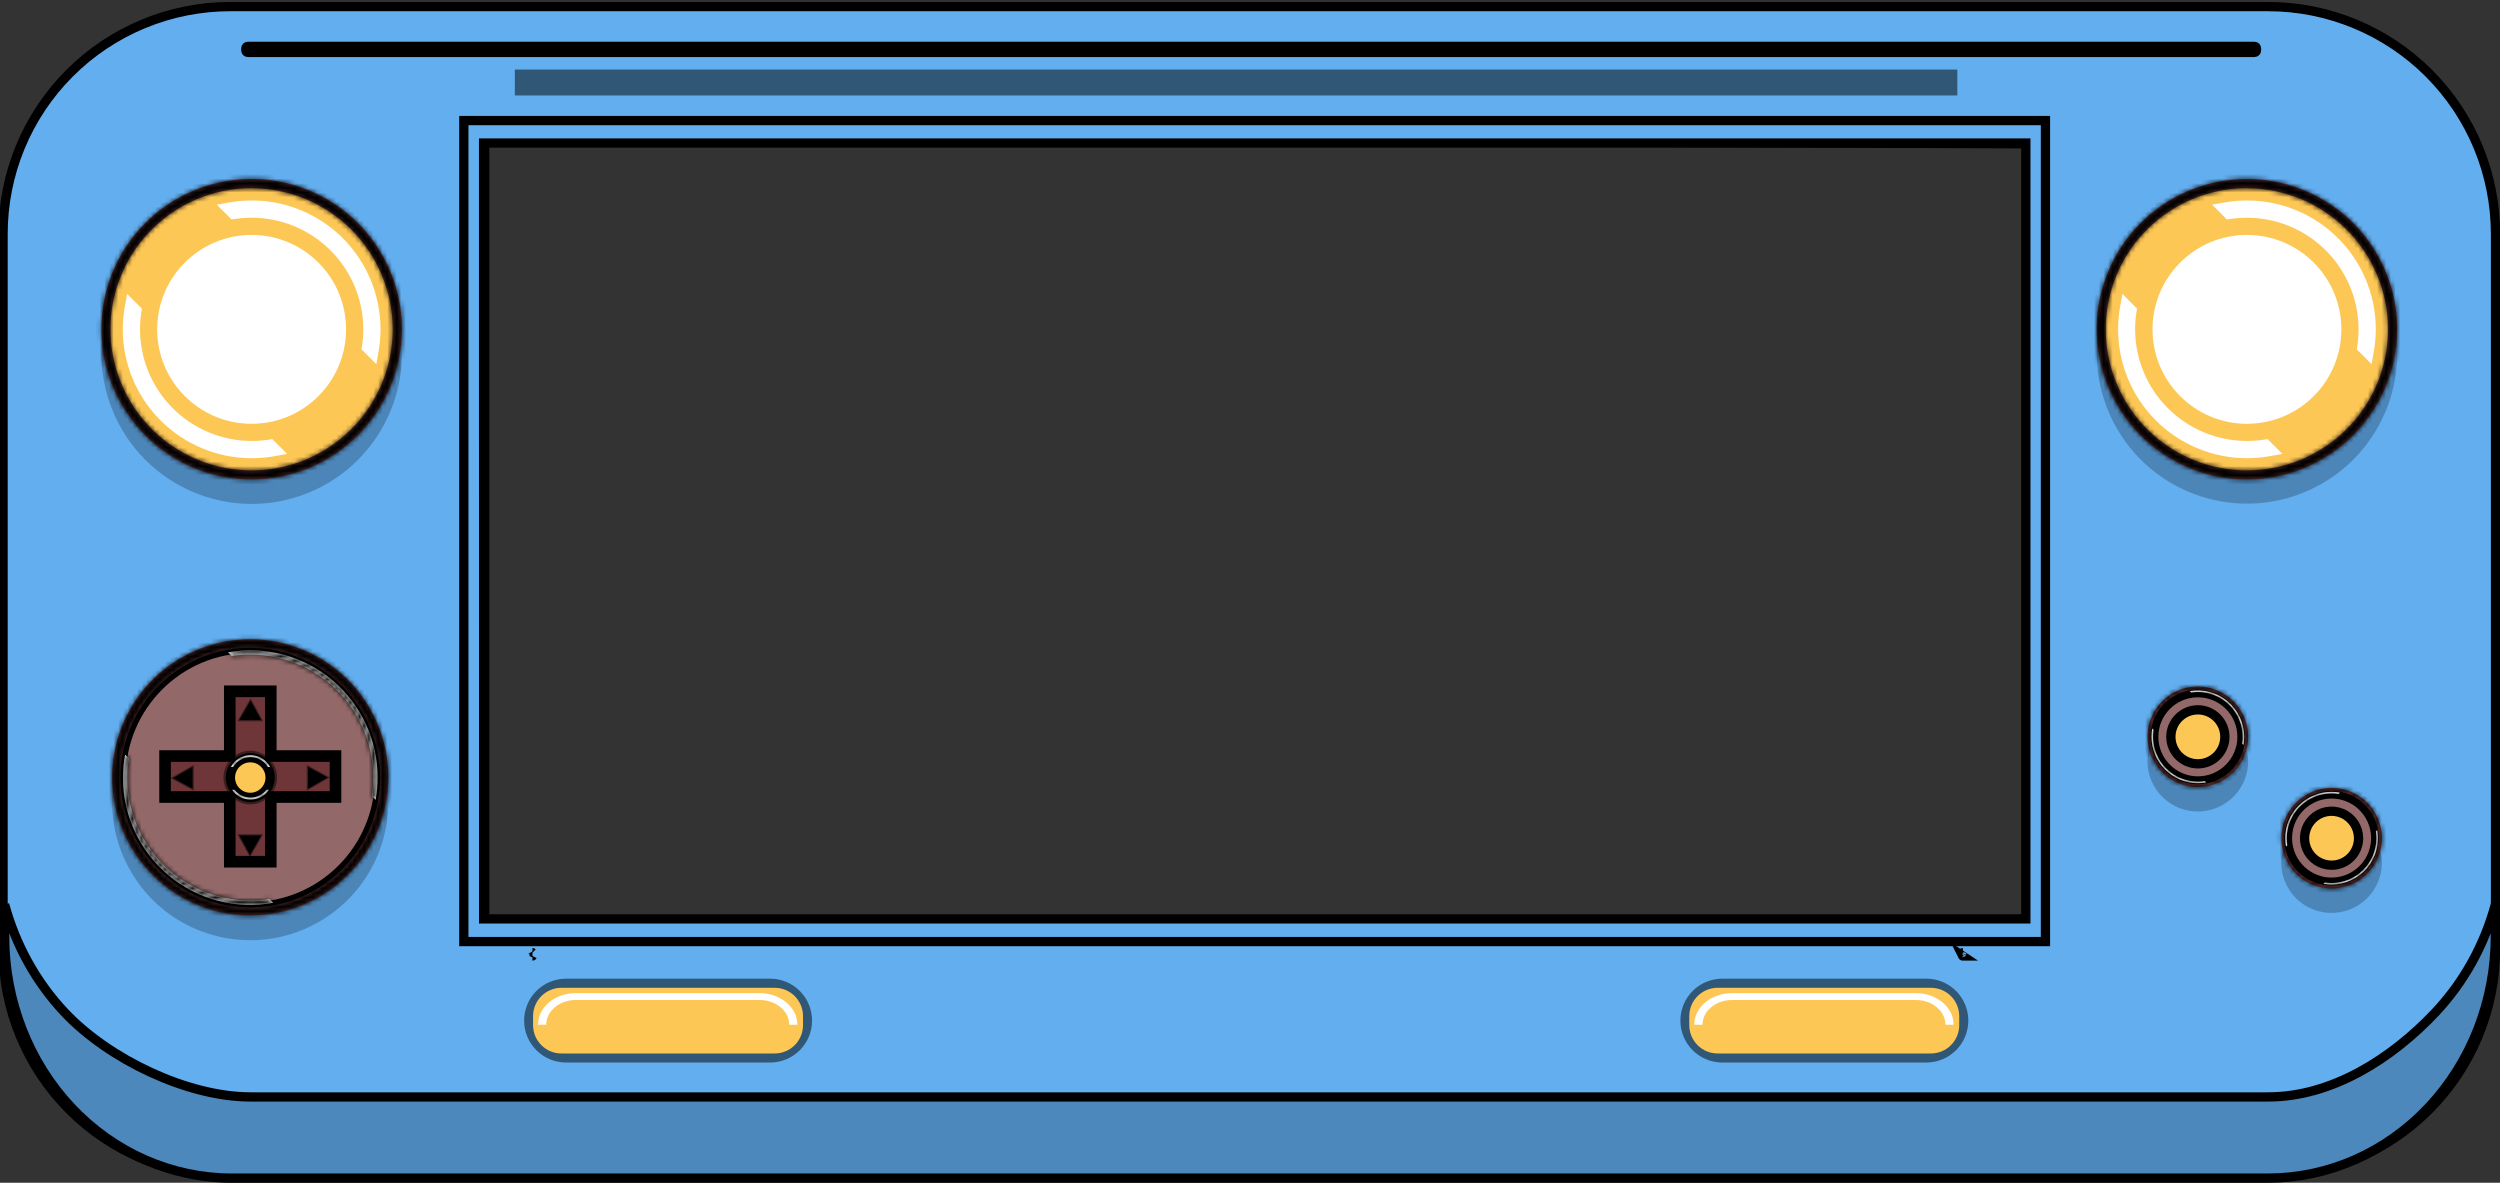 <svg width="539" height="255" viewBox="0 0 539 255" fill="none" xmlns="http://www.w3.org/2000/svg">
<rect x="0" y="0" width="539" height="255" fill="#333333" stroke="none"/>
<g clip-path="url(#clip0_6_78)">
<path d="M0.66 50.471L0.66 50.47C0.654 44.031 1.916 37.654 4.376 31.703C6.835 25.753 10.444 20.345 14.994 15.79C19.545 11.235 24.949 7.621 30.897 5.155C36.845 2.69 43.221 1.421 49.66 1.421H489.03C502.03 1.434 514.493 6.607 523.681 15.805C532.869 25.002 538.03 37.471 538.03 50.471V204.64C538.017 217.632 532.85 230.088 523.664 239.274C514.477 248.461 502.021 253.628 489.029 253.641H49.66C36.664 253.641 24.201 248.478 15.012 239.289C5.823 230.1 0.66 217.636 0.66 204.641L0.66 50.471ZM436 198.301H437V197.301V32V31.004L436.004 31L263.504 30.321H263.5H105.5H104.5V31.321V197.301V198.301H105.5H436Z" fill="#63AEEF" stroke="black" stroke-width="2"/>
<g style="mix-blend-mode:darken">
<path d="M1 195.012C3.365 203.708 7.77 211.72 13.906 218.244C18.695 223.334 25.335 227.889 32.442 231.173C39.547 234.455 47.19 236.5 54 236.5H489.034C502.675 236.5 515.629 228.305 525.094 218.244C531.23 211.72 535.635 203.708 538 195.012V201.883C537.987 215.72 532.81 228.975 523.622 238.742C514.437 248.507 501.996 253.986 489.033 254H49.966C37 254 24.551 248.525 15.363 238.757C6.173 228.988 1 215.725 1 201.884V195.012Z" fill="#4D88BC"/>
<path d="M1 195.012C3.365 203.708 7.77 211.72 13.906 218.244C18.695 223.334 25.335 227.889 32.442 231.173C39.547 234.455 47.19 236.5 54 236.5H489.034C502.675 236.5 515.629 228.305 525.094 218.244C531.23 211.72 535.635 203.708 538 195.012V201.883C537.987 215.72 532.81 228.975 523.622 238.742C514.437 248.507 501.996 253.986 489.033 254H49.966C37 254 24.551 248.525 15.363 238.757C6.173 228.988 1 215.725 1 201.884V195.012Z" stroke="black" stroke-width="2"/>
</g>
<g style="mix-blend-mode:plus-darker">
<path d="M104.274 197.12L104.274 198.12H105.274H435.771H436.771V197.12V31.844V30.844H435.771H105.263H104.262L104.263 31.844L104.274 197.12ZM441 203H100V26H441V203Z" fill="#63AEEF" stroke="black" stroke-width="2"/>
</g>
<path d="M53.42 10H486.08C486.312 10 486.5 10.188 486.5 10.42V10.88C486.5 11.112 486.312 11.3 486.08 11.3H53.42C53.188 11.3 53 11.112 53 10.88V10.42C53 10.188 53.188 10 53.42 10Z" fill="white" stroke="black" stroke-width="2"/>
<path d="M423.156 206.109C423.156 206.109 423.155 206.109 423.154 206.108C423.156 206.109 423.156 206.109 423.156 206.109ZM423.154 205.392C423.155 205.391 423.156 205.391 423.156 205.391C423.156 205.391 423.156 205.391 423.154 205.392ZM114.794 205.391C114.794 205.391 114.795 205.391 114.796 205.392C114.795 205.391 114.794 205.391 114.794 205.391ZM114.796 206.108C114.795 206.109 114.794 206.109 114.794 206.109C114.794 206.109 114.795 206.109 114.796 206.108Z" fill="white" stroke="black" stroke-width="2"/>
<g style="mix-blend-mode:multiply" opacity="0.23">
<path d="M83.895 65.91C89.608 82.278 80.97 100.178 64.602 105.89C48.234 111.603 30.334 102.965 24.622 86.597C18.909 70.23 27.547 52.33 43.915 46.617C60.282 40.904 78.182 49.542 83.895 65.91Z" fill="black" stroke="black" stroke-width="2"/>
<g style="mix-blend-mode:plus-darker">
<path d="M513.109 63.375C520.188 79.201 513.098 97.768 497.273 104.847C481.448 111.926 462.881 104.835 455.802 89.01C448.723 73.185 455.813 54.618 471.638 47.539C487.463 40.46 506.03 47.55 513.109 63.375Z" fill="black"/>
<path d="M513.109 63.375C520.188 79.201 513.098 97.768 497.273 104.847C481.448 111.926 462.881 104.835 455.802 89.01C448.723 73.185 455.813 54.618 471.638 47.539C487.463 40.46 506.03 47.55 513.109 63.375Z" stroke="black" stroke-width="2"/>
</g>
<path d="M78.328 157.669C86.762 171.135 82.683 188.888 69.217 197.323C55.751 205.757 37.998 201.678 29.563 188.212C21.129 174.746 25.208 156.992 38.674 148.558C52.14 140.124 69.894 144.203 78.328 157.669Z" fill="black" stroke="black" stroke-width="2"/>
<path d="M468.384 155.916C470.005 154.835 471.91 154.258 473.858 154.26C476.468 154.267 478.968 155.308 480.812 157.154C482.657 159 483.695 161.501 483.7 164.111C483.7 166.059 483.122 167.964 482.039 169.583C480.957 171.203 479.418 172.466 477.617 173.211C475.817 173.956 473.836 174.151 471.925 173.77C470.014 173.389 468.259 172.45 466.882 171.072C465.505 169.693 464.567 167.937 464.188 166.026C463.809 164.115 464.005 162.134 464.752 160.334C465.499 158.535 466.763 156.997 468.384 155.916Z" fill="black" stroke="black" stroke-width="2"/>
<path d="M497.211 177.787C498.831 176.704 500.735 176.127 502.684 176.127C505.295 176.127 507.799 177.163 509.646 179.008C511.493 180.854 512.532 183.357 512.534 185.967C512.536 187.916 511.96 189.821 510.878 191.442C509.797 193.063 508.259 194.327 506.46 195.074C504.66 195.821 502.679 196.017 500.768 195.638C498.857 195.259 497.101 194.322 495.722 192.945C494.344 191.568 493.405 189.813 493.024 187.902C492.643 185.991 492.838 184.01 493.583 182.209C494.328 180.409 495.591 178.87 497.211 177.787Z" fill="black" stroke="black" stroke-width="2"/>
</g>
<g style="mix-blend-mode:multiply" opacity="0.5">
<path d="M122.04 212H166.04C168.172 212 170.217 212.847 171.725 214.355C173.233 215.863 174.08 217.908 174.08 220.04C174.08 222.172 173.233 224.217 171.725 225.725C170.217 227.233 168.172 228.08 166.04 228.08H122.04C119.908 228.08 117.863 227.233 116.355 225.725C114.847 224.217 114 222.172 114 220.04C114 217.908 114.847 215.863 116.355 214.355C117.863 212.847 119.908 212 122.04 212Z" fill="#6E3638"/>
<path d="M122.04 212H166.04C168.172 212 170.217 212.847 171.725 214.355C173.233 215.863 174.08 217.908 174.08 220.04C174.08 222.172 173.233 224.217 171.725 225.725C170.217 227.233 168.172 228.08 166.04 228.08H122.04C119.908 228.08 117.863 227.233 116.355 225.725C114.847 224.217 114 222.172 114 220.04C114 217.908 114.847 215.863 116.355 214.355C117.863 212.847 119.908 212 122.04 212Z" stroke="black" stroke-width="2"/>
</g>
<path d="M167.02 212.97H121.04C117.666 212.97 114.93 215.706 114.93 219.08V221.02C114.93 224.394 117.666 227.13 121.04 227.13H167.02C170.394 227.13 173.13 224.394 173.13 221.02V219.08C173.13 215.706 170.394 212.97 167.02 212.97Z" fill="#FDC756"/>
<path d="M117.77 220.93C117.77 217.98 120.62 215.6 124.14 215.6H163.78C167.29 215.6 170.15 217.98 170.15 220.93H171.91C171.91 217.17 168.26 214.12 163.78 214.12H124.14C119.66 214.12 116.01 217.12 116.01 220.93H117.77Z" fill="white"/>
<g style="mix-blend-mode:multiply" opacity="0.5">
<path d="M371.33 212H415.33C417.462 212 419.507 212.847 421.015 214.355C422.523 215.863 423.37 217.908 423.37 220.04C423.37 222.172 422.523 224.217 421.015 225.725C419.507 227.233 417.462 228.08 415.33 228.08H371.33C369.198 228.08 367.153 227.233 365.645 225.725C364.137 224.217 363.29 222.172 363.29 220.04C363.29 217.908 364.137 215.863 365.645 214.355C367.153 212.847 369.198 212 371.33 212Z" fill="#6E3638"/>
<path d="M371.33 212H415.33C417.462 212 419.507 212.847 421.015 214.355C422.523 215.863 423.37 217.908 423.37 220.04C423.37 222.172 422.523 224.217 421.015 225.725C419.507 227.233 417.462 228.08 415.33 228.08H371.33C369.198 228.08 367.153 227.233 365.645 225.725C364.137 224.217 363.29 222.172 363.29 220.04C363.29 217.908 364.137 215.863 365.645 214.355C367.153 212.847 369.198 212 371.33 212Z" stroke="black" stroke-width="2"/>
</g>
<path d="M416.3 212.97H370.32C366.946 212.97 364.21 215.706 364.21 219.08V221.02C364.21 224.394 366.946 227.13 370.32 227.13H416.3C419.674 227.13 422.41 224.394 422.41 221.02V219.08C422.41 215.706 419.674 212.97 416.3 212.97Z" fill="#FDC756"/>
<path d="M367.06 220.93C367.06 217.98 369.91 215.6 373.43 215.6H413.06C416.58 215.6 419.43 217.98 419.43 220.93H421.2C421.2 217.17 417.55 214.12 413.06 214.12H373.43C368.94 214.12 365.29 217.12 365.29 220.93H367.06Z" fill="white"/>
<g style="mix-blend-mode:multiply" opacity="0.5">
<g style="mix-blend-mode:darken">
<path d="M112 19.58V16H421V19.58H112Z" fill="black"/>
<path d="M112 19.58V16H421V19.58H112Z" stroke="black" stroke-width="2"/>
</g>
</g>
<path d="M54.25 102.42C71.597 102.42 85.66 88.357 85.66 71.01C85.66 53.663 71.597 39.6 54.25 39.6C36.903 39.6 22.84 53.663 22.84 71.01C22.84 88.357 36.903 102.42 54.25 102.42Z" fill="#FDC756"/>
<mask id="path-19-inside-1_6_78" fill="white">
<path d="M54.25 103.37C47.844 103.37 41.582 101.47 36.255 97.911C30.929 94.352 26.777 89.294 24.326 83.375C21.874 77.457 21.233 70.944 22.482 64.661C23.732 58.378 26.817 52.607 31.347 48.077C35.877 43.547 41.648 40.462 47.931 39.212C54.214 37.963 60.727 38.604 66.645 41.056C72.564 43.507 77.622 47.658 81.181 52.985C84.74 58.312 86.64 64.574 86.64 70.98C86.629 79.567 83.213 87.799 77.141 93.871C71.07 99.944 62.837 103.359 54.25 103.37ZM54.25 40.56C48.231 40.558 42.346 42.341 37.34 45.684C32.334 49.027 28.433 53.779 26.128 59.34C23.824 64.901 23.22 71.02 24.394 76.924C25.568 82.828 28.466 88.251 32.723 92.507C36.979 96.763 42.402 99.662 48.306 100.836C54.21 102.01 60.329 101.406 65.89 99.102C71.45 96.797 76.203 92.895 79.546 87.89C82.889 82.884 84.672 76.999 84.67 70.98C84.657 62.918 81.447 55.19 75.744 49.492C70.042 43.793 62.312 40.588 54.25 40.58V40.56Z"/>
</mask>
<path d="M54.25 103.37C47.844 103.37 41.582 101.47 36.255 97.911C30.929 94.352 26.777 89.294 24.326 83.375C21.874 77.457 21.233 70.944 22.482 64.661C23.732 58.378 26.817 52.607 31.347 48.077C35.877 43.547 41.648 40.462 47.931 39.212C54.214 37.963 60.727 38.604 66.645 41.056C72.564 43.507 77.622 47.658 81.181 52.985C84.74 58.312 86.64 64.574 86.64 70.98C86.629 79.567 83.213 87.799 77.141 93.871C71.07 99.944 62.837 103.359 54.25 103.37ZM54.25 40.56C48.231 40.558 42.346 42.341 37.34 45.684C32.334 49.027 28.433 53.779 26.128 59.34C23.824 64.901 23.22 71.02 24.394 76.924C25.568 82.828 28.466 88.251 32.723 92.507C36.979 96.763 42.402 99.662 48.306 100.836C54.21 102.01 60.329 101.406 65.89 99.102C71.45 96.797 76.203 92.895 79.546 87.89C82.889 82.884 84.672 76.999 84.67 70.98C84.657 62.918 81.447 55.19 75.744 49.492C70.042 43.793 62.312 40.588 54.25 40.58V40.56Z" fill="#6E3638"/>
<path d="M54.25 103.37V105.37H54.252L54.25 103.37ZM86.64 70.98L88.64 70.982V70.98H86.64ZM54.25 40.56H56.25V38.561L54.251 38.56L54.25 40.56ZM84.67 70.98L86.67 70.979L86.67 70.977L84.67 70.98ZM54.25 40.58H52.25V42.578L54.248 42.58L54.25 40.58ZM54.25 101.37C48.239 101.37 42.364 99.588 37.366 96.248L35.144 99.574C40.799 103.353 47.448 105.37 54.25 105.37V101.37ZM37.366 96.248C32.369 92.909 28.473 88.163 26.173 82.61L22.478 84.141C25.081 90.424 29.488 95.795 35.144 99.574L37.366 96.248ZM26.173 82.61C23.873 77.057 23.271 70.946 24.444 65.051L20.521 64.271C19.194 70.942 19.875 77.856 22.478 84.141L26.173 82.61ZM24.444 65.051C25.616 59.156 28.511 53.741 32.761 49.491L29.933 46.663C25.123 51.472 21.848 57.6 20.521 64.271L24.444 65.051ZM32.761 49.491C37.011 45.241 42.426 42.346 48.321 41.174L47.541 37.251C40.87 38.578 34.742 41.853 29.933 46.663L32.761 49.491ZM48.321 41.174C54.216 40.001 60.327 40.603 65.88 42.903L67.41 39.208C61.127 36.605 54.212 35.924 47.541 37.251L48.321 41.174ZM65.88 42.903C71.433 45.203 76.179 49.099 79.518 54.096L82.844 51.874C79.065 46.218 73.694 41.811 67.41 39.208L65.88 42.903ZM79.518 54.096C82.858 59.094 84.64 64.969 84.64 70.98H88.64C88.64 64.178 86.623 57.529 82.844 51.874L79.518 54.096ZM84.64 70.978C84.63 79.035 81.425 86.76 75.727 92.457L78.556 95.286C85.002 88.839 88.629 80.099 88.64 70.982L84.64 70.978ZM75.727 92.457C70.03 98.155 62.305 101.36 54.248 101.37L54.252 105.37C63.369 105.359 72.109 101.732 78.556 95.286L75.727 92.457ZM54.251 38.56C47.836 38.558 41.564 40.458 36.23 44.021L38.451 47.347C43.128 44.224 48.626 42.558 54.249 42.56L54.251 38.56ZM36.23 44.021C30.895 47.584 26.736 52.648 24.281 58.575L27.976 60.106C30.129 54.911 33.774 50.471 38.451 47.347L36.23 44.021ZM24.281 58.575C21.825 64.501 21.182 71.022 22.433 77.314L26.356 76.534C25.259 71.018 25.823 65.301 27.976 60.106L24.281 58.575ZM22.433 77.314C23.684 83.606 26.772 89.385 31.308 93.921L34.137 91.093C30.16 87.117 27.453 82.05 26.356 76.534L22.433 77.314ZM31.308 93.921C35.845 98.457 41.624 101.546 47.916 102.797L48.696 98.874C43.18 97.778 38.114 95.07 34.137 91.093L31.308 93.921ZM47.916 102.797C54.208 104.048 60.729 103.405 66.655 100.949L65.124 97.254C59.929 99.407 54.212 99.971 48.696 98.874L47.916 102.797ZM66.655 100.949C72.582 98.493 77.646 94.335 81.209 89.001L77.883 86.779C74.759 91.456 70.319 95.101 65.124 97.254L66.655 100.949ZM81.209 89.001C84.772 83.666 86.672 77.394 86.67 70.979L82.67 70.981C82.672 76.604 81.006 82.102 77.883 86.779L81.209 89.001ZM86.67 70.977C86.656 62.385 83.235 54.15 77.158 48.077L74.331 50.906C79.659 56.231 82.658 63.451 82.67 70.983L86.67 70.977ZM77.158 48.077C71.081 42.004 62.843 38.588 54.252 38.58L54.248 42.58C61.781 42.587 69.003 45.582 74.331 50.906L77.158 48.077ZM56.25 40.58V40.56H52.25V40.58H56.25Z" fill="black" mask="url(#path-19-inside-1_6_78)"/>
<path d="M54.25 43.22C52.62 43.223 50.994 43.371 49.39 43.66L46.74 44.13L49.92 47.32L50.63 47.21C54.057 46.691 57.556 46.917 60.888 47.873C64.22 48.83 67.306 50.494 69.936 52.753C72.565 55.011 74.676 57.811 76.125 60.96C77.574 64.109 78.326 67.534 78.33 71C78.332 72.215 78.238 73.429 78.05 74.63L77.95 75.33L81.14 78.52L81.61 75.86C82.322 71.863 82.149 67.758 81.103 63.835C80.057 59.912 78.163 56.266 75.556 53.154C72.948 50.042 69.69 47.54 66.01 45.824C62.331 44.107 58.32 43.218 54.26 43.22H54.25Z" fill="white"/>
<path d="M58 94.78C56.759 94.971 55.506 95.068 54.25 95.07C47.87 95.062 41.753 92.523 37.242 88.011C32.732 83.498 30.195 77.38 30.19 71C30.187 69.744 30.284 68.49 30.48 67.25L30.59 66.55L27.41 63.37L26.93 66.01C26.629 67.66 26.475 69.333 26.47 71.01C26.478 78.375 29.407 85.437 34.615 90.645C39.823 95.853 46.885 98.782 54.25 98.79C55.927 98.788 57.6 98.638 59.25 98.34L61.89 97.85L58.71 94.67L58 94.78Z" fill="white"/>
<g style="mix-blend-mode:overlay">
<path d="M54.25 91.37C65.495 91.37 74.61 82.254 74.61 71.01C74.61 59.766 65.495 50.65 54.25 50.65C43.005 50.65 33.89 59.766 33.89 71.01C33.89 82.254 43.005 91.37 54.25 91.37Z" fill="white"/>
</g>
<path d="M484.44 102.42C501.787 102.42 515.85 88.357 515.85 71.01C515.85 53.663 501.787 39.6 484.44 39.6C467.093 39.6 453.03 53.663 453.03 71.01C453.03 88.357 467.093 102.42 484.44 102.42Z" fill="#FDC756"/>
<mask id="path-25-inside-2_6_78" fill="white">
<path d="M484.44 103.37C478.034 103.37 471.772 101.47 466.445 97.911C461.119 94.352 456.967 89.294 454.516 83.375C452.064 77.457 451.423 70.944 452.672 64.661C453.922 58.378 457.007 52.607 461.537 48.077C466.067 43.547 471.838 40.462 478.121 39.212C484.404 37.963 490.917 38.604 496.835 41.056C502.754 43.507 507.812 47.658 511.371 52.985C514.93 58.312 516.83 64.574 516.83 70.98C516.819 79.567 513.404 87.799 507.332 93.871C501.26 99.944 493.027 103.359 484.44 103.37ZM484.44 40.56C478.421 40.558 472.536 42.341 467.53 45.684C462.525 49.027 458.623 53.779 456.318 59.34C454.014 64.901 453.41 71.02 454.584 76.924C455.758 82.828 458.656 88.251 462.913 92.507C467.169 96.763 472.592 99.662 478.496 100.836C484.4 102.01 490.519 101.406 496.08 99.102C501.64 96.797 506.393 92.895 509.736 87.89C513.079 82.884 514.862 76.999 514.86 70.98C514.847 62.918 511.637 55.19 505.934 49.492C500.232 43.793 492.502 40.588 484.44 40.58V40.56Z"/>
</mask>
<path d="M484.44 103.37C478.034 103.37 471.772 101.47 466.445 97.911C461.119 94.352 456.967 89.294 454.516 83.375C452.064 77.457 451.423 70.944 452.672 64.661C453.922 58.378 457.007 52.607 461.537 48.077C466.067 43.547 471.838 40.462 478.121 39.212C484.404 37.963 490.917 38.604 496.835 41.056C502.754 43.507 507.812 47.658 511.371 52.985C514.93 58.312 516.83 64.574 516.83 70.98C516.819 79.567 513.404 87.799 507.332 93.871C501.26 99.944 493.027 103.359 484.44 103.37ZM484.44 40.56C478.421 40.558 472.536 42.341 467.53 45.684C462.525 49.027 458.623 53.779 456.318 59.34C454.014 64.901 453.41 71.02 454.584 76.924C455.758 82.828 458.656 88.251 462.913 92.507C467.169 96.763 472.592 99.662 478.496 100.836C484.4 102.01 490.519 101.406 496.08 99.102C501.64 96.797 506.393 92.895 509.736 87.89C513.079 82.884 514.862 76.999 514.86 70.98C514.847 62.918 511.637 55.19 505.934 49.492C500.232 43.793 492.502 40.588 484.44 40.58V40.56Z" fill="#6E3638"/>
<path d="M484.44 103.37V105.37H484.442L484.44 103.37ZM516.83 70.98L518.83 70.982V70.98H516.83ZM484.44 40.56H486.44V38.561L484.441 38.56L484.44 40.56ZM514.86 70.98L516.86 70.979L516.86 70.977L514.86 70.98ZM484.44 40.58H482.44V42.578L484.438 42.58L484.44 40.58ZM484.44 101.37C478.429 101.37 472.554 99.588 467.556 96.248L465.334 99.574C470.989 103.353 477.638 105.37 484.44 105.37V101.37ZM467.556 96.248C462.559 92.909 458.663 88.163 456.363 82.61L452.668 84.141C455.271 90.424 459.679 95.795 465.334 99.574L467.556 96.248ZM456.363 82.61C454.063 77.057 453.461 70.946 454.634 65.051L450.711 64.271C449.384 70.942 450.065 77.856 452.668 84.141L456.363 82.61ZM454.634 65.051C455.807 59.156 458.701 53.741 462.951 49.491L460.123 46.663C455.313 51.472 452.038 57.6 450.711 64.271L454.634 65.051ZM462.951 49.491C467.201 45.241 472.616 42.346 478.511 41.174L477.731 37.251C471.06 38.578 464.932 41.853 460.123 46.663L462.951 49.491ZM478.511 41.174C484.406 40.001 490.517 40.603 496.07 42.903L497.601 39.208C491.317 36.605 484.402 35.924 477.731 37.251L478.511 41.174ZM496.07 42.903C501.623 45.203 506.369 49.099 509.708 54.096L513.034 51.874C509.255 46.218 503.884 41.811 497.601 39.208L496.07 42.903ZM509.708 54.096C513.048 59.094 514.83 64.969 514.83 70.98H518.83C518.83 64.178 516.813 57.529 513.034 51.874L509.708 54.096ZM514.83 70.978C514.82 79.035 511.615 86.76 505.917 92.457L508.746 95.286C515.192 88.839 518.819 80.099 518.83 70.982L514.83 70.978ZM505.917 92.457C500.22 98.155 492.495 101.36 484.438 101.37L484.442 105.37C493.559 105.359 502.299 101.732 508.746 95.286L505.917 92.457ZM484.441 38.56C478.026 38.558 471.754 40.458 466.42 44.021L468.641 47.347C473.318 44.224 478.816 42.558 484.439 42.56L484.441 38.56ZM466.42 44.021C461.085 47.584 456.927 52.648 454.471 58.575L458.166 60.106C460.319 54.911 463.964 50.471 468.641 47.347L466.42 44.021ZM454.471 58.575C452.015 64.501 451.372 71.022 452.623 77.314L456.546 76.534C455.449 71.018 456.013 65.301 458.166 60.106L454.471 58.575ZM452.623 77.314C453.874 83.606 456.963 89.385 461.499 93.921L464.327 91.093C460.35 87.117 457.643 82.05 456.546 76.534L452.623 77.314ZM461.499 93.921C466.035 98.457 471.814 101.546 478.106 102.797L478.886 98.874C473.37 97.778 468.304 95.07 464.327 91.093L461.499 93.921ZM478.106 102.797C484.398 104.048 490.919 103.405 496.845 100.949L495.314 97.254C490.119 99.407 484.402 99.971 478.886 98.874L478.106 102.797ZM496.845 100.949C502.772 98.493 507.836 94.335 511.399 89.001L508.073 86.779C504.949 91.456 500.509 95.101 495.314 97.254L496.845 100.949ZM511.399 89.001C514.962 83.666 516.862 77.394 516.86 70.979L512.86 70.981C512.862 76.604 511.196 82.102 508.073 86.779L511.399 89.001ZM516.86 70.977C516.846 62.385 513.425 54.15 507.348 48.077L504.521 50.906C509.849 56.231 512.848 63.451 512.86 70.983L516.86 70.977ZM507.348 48.077C501.271 42.004 493.033 38.588 484.442 38.58L484.438 42.58C491.97 42.587 499.193 45.582 504.521 50.906L507.348 48.077ZM486.44 40.58V40.56H482.44V40.58H486.44Z" fill="black" mask="url(#path-25-inside-2_6_78)"/>
<path d="M484.44 43.22C482.81 43.223 481.184 43.371 479.58 43.66L476.93 44.13L480.11 47.32L480.82 47.21C484.246 46.692 487.744 46.92 491.075 47.877C494.405 48.834 497.49 50.499 500.119 52.757C502.747 55.015 504.858 57.814 506.306 60.963C507.754 64.111 508.506 67.535 508.51 71C508.507 72.215 508.413 73.429 508.23 74.63L508.13 75.33L511.32 78.52L511.79 75.86C512.502 71.863 512.329 67.758 511.283 63.835C510.237 59.912 508.343 56.266 505.736 53.154C503.128 50.042 499.87 47.54 496.19 45.824C492.511 44.107 488.5 43.218 484.44 43.22Z" fill="white"/>
<path d="M488.19 94.78C486.949 94.971 485.696 95.068 484.44 95.07C478.052 95.073 471.924 92.539 467.403 88.025C462.882 83.512 460.338 77.388 460.33 71C460.33 69.744 460.43 68.49 460.63 67.25L460.74 66.55L457.6 63.37L457.12 66.01C456.814 67.659 456.66 69.333 456.66 71.01C456.668 78.375 459.597 85.437 464.805 90.645C470.013 95.853 477.075 98.782 484.44 98.79C486.117 98.788 487.79 98.638 489.44 98.34L492.08 97.85L488.9 94.67L488.19 94.78Z" fill="white"/>
<g style="mix-blend-mode:overlay">
<path d="M484.44 91.37C495.685 91.37 504.8 82.254 504.8 71.01C504.8 59.766 495.685 50.65 484.44 50.65C473.196 50.65 464.08 59.766 464.08 71.01C464.08 82.254 473.196 91.37 484.44 91.37Z" fill="white"/>
</g>
<path d="M81.82 167.64C81.82 183.027 69.347 195.5 53.96 195.5C38.573 195.5 26.1 183.027 26.1 167.64C26.1 152.253 38.573 139.78 53.96 139.78C69.347 139.78 81.82 152.253 81.82 167.64Z" fill="#926868" stroke="black" stroke-width="2"/>
<mask id="path-31-inside-3_6_78" fill="white">
<path d="M53.96 197.37C48.071 197.372 42.314 195.627 37.417 192.357C32.52 189.087 28.703 184.437 26.448 178.997C24.194 173.557 23.603 167.57 24.752 161.795C25.9 156.019 28.735 150.713 32.899 146.549C37.063 142.385 42.369 139.55 48.145 138.402C53.92 137.253 59.907 137.844 65.347 140.098C70.787 142.353 75.437 146.17 78.707 151.067C81.977 155.964 83.722 161.721 83.72 167.61C83.709 175.5 80.571 183.063 74.992 188.642C69.413 194.221 61.85 197.359 53.96 197.37ZM53.96 139.65C48.422 139.65 43.009 141.292 38.404 144.369C33.8 147.446 30.211 151.819 28.091 156.935C25.972 162.051 25.418 167.681 26.498 173.113C27.578 178.544 30.245 183.533 34.161 187.449C38.077 191.365 43.066 194.032 48.498 195.112C53.929 196.192 59.559 195.638 64.675 193.519C69.791 191.399 74.165 187.811 77.241 183.206C80.318 178.601 81.96 173.188 81.96 167.65C81.952 160.229 78.999 153.115 73.748 147.87C68.498 142.626 61.381 139.68 53.96 139.68V139.65Z"/>
</mask>
<path d="M53.96 197.37C48.071 197.372 42.314 195.627 37.417 192.357C32.52 189.087 28.703 184.437 26.448 178.997C24.194 173.557 23.603 167.57 24.752 161.795C25.9 156.019 28.735 150.713 32.899 146.549C37.063 142.385 42.369 139.55 48.145 138.402C53.92 137.253 59.907 137.844 65.347 140.098C70.787 142.353 75.437 146.17 78.707 151.067C81.977 155.964 83.722 161.721 83.72 167.61C83.709 175.5 80.571 183.063 74.992 188.642C69.413 194.221 61.85 197.359 53.96 197.37ZM53.96 139.65C48.422 139.65 43.009 141.292 38.404 144.369C33.8 147.446 30.211 151.819 28.091 156.935C25.972 162.051 25.418 167.681 26.498 173.113C27.578 178.544 30.245 183.533 34.161 187.449C38.077 191.365 43.066 194.032 48.498 195.112C53.929 196.192 59.559 195.638 64.675 193.519C69.791 191.399 74.165 187.811 77.241 183.206C80.318 178.601 81.96 173.188 81.96 167.65C81.952 160.229 78.999 153.115 73.748 147.87C68.498 142.626 61.381 139.68 53.96 139.68V139.65Z" fill="#6E3638"/>
<path d="M53.96 197.37L53.961 199.37H53.963L53.96 197.37ZM83.72 167.61L85.72 167.613V167.611L83.72 167.61ZM53.96 139.65H55.96V137.65H53.96V139.65ZM81.96 167.65H83.96V167.648L81.96 167.65ZM53.96 139.68H51.96V141.68L53.96 141.68L53.96 139.68ZM53.959 195.37C48.466 195.372 43.096 193.744 38.528 190.694L36.306 194.02C41.532 197.51 47.676 199.372 53.961 199.37L53.959 195.37ZM38.528 190.694C33.959 187.643 30.399 183.306 28.296 178.231L24.6 179.763C27.006 185.568 31.08 190.53 36.306 194.02L38.528 190.694ZM28.296 178.231C26.193 173.157 25.642 167.572 26.713 162.185L22.79 161.405C21.564 167.568 22.195 173.957 24.6 179.763L28.296 178.231ZM26.713 162.185C27.784 156.797 30.429 151.848 34.314 147.964L31.485 145.135C27.041 149.579 24.015 155.241 22.79 161.405L26.713 162.185ZM34.314 147.964C38.198 144.079 43.147 141.434 48.535 140.363L47.755 136.44C41.591 137.665 35.929 140.691 31.485 145.135L34.314 147.964ZM48.535 140.363C53.922 139.292 59.507 139.843 64.581 141.946L66.113 138.25C60.307 135.844 53.918 135.214 47.755 136.44L48.535 140.363ZM64.581 141.946C69.656 144.049 73.993 147.609 77.044 152.178L80.37 149.956C76.88 144.73 71.918 140.656 66.113 138.25L64.581 141.946ZM77.044 152.178C80.094 156.746 81.722 162.116 81.72 167.609L85.72 167.611C85.722 161.326 83.86 155.182 80.37 149.956L77.044 152.178ZM81.72 167.607C81.71 174.967 78.782 182.023 73.578 187.228L76.406 190.056C82.359 184.103 85.709 176.032 85.72 167.613L81.72 167.607ZM73.578 187.228C68.373 192.432 61.317 195.36 53.957 195.37L53.963 199.37C62.382 199.359 70.453 196.009 76.406 190.056L73.578 187.228ZM53.96 137.65C48.027 137.65 42.226 139.409 37.293 142.706L39.515 146.032C43.791 143.175 48.818 141.65 53.96 141.65V137.65ZM37.293 142.706C32.359 146.002 28.514 150.688 26.244 156.17L29.939 157.7C31.907 152.949 35.239 148.889 39.515 146.032L37.293 142.706ZM26.244 156.17C23.973 161.651 23.379 167.683 24.536 173.503L28.46 172.722C27.456 167.679 27.971 162.451 29.939 157.7L26.244 156.17ZM24.536 173.503C25.694 179.322 28.551 184.668 32.747 188.863L35.575 186.035C31.939 182.399 29.463 177.766 28.46 172.722L24.536 173.503ZM32.747 188.863C36.942 193.059 42.288 195.916 48.107 197.074L48.888 193.15C43.844 192.147 39.211 189.671 35.575 186.035L32.747 188.863ZM48.107 197.074C53.927 198.231 59.959 197.637 65.441 195.366L63.91 191.671C59.159 193.639 53.931 194.154 48.888 193.15L48.107 197.074ZM65.441 195.366C70.922 193.096 75.608 189.251 78.904 184.317L75.578 182.095C72.721 186.37 68.661 189.703 63.91 191.671L65.441 195.366ZM78.904 184.317C82.201 179.384 83.96 173.583 83.96 167.65H79.96C79.96 172.792 78.435 177.819 75.578 182.095L78.904 184.317ZM83.96 167.648C83.951 159.697 80.787 152.075 75.162 146.455L72.335 149.285C77.21 154.155 79.953 160.761 79.96 167.652L83.96 167.648ZM75.162 146.455C69.537 140.836 61.911 137.68 53.96 137.68L53.96 141.68C60.851 141.68 67.46 144.415 72.335 149.285L75.162 146.455ZM55.96 139.68V139.65H51.96V139.68H55.96Z" fill="black" mask="url(#path-31-inside-3_6_78)"/>
<mask id="path-33-inside-4_6_78" fill="white">
<path d="M49.97 141.43C51.294 141.233 52.631 141.133 53.97 141.13C57.788 141.133 61.559 141.96 65.028 143.554C68.496 145.149 71.58 147.473 74.067 150.369C76.555 153.265 78.388 156.664 79.441 160.333C80.494 164.002 80.743 167.856 80.17 171.63L80.98 172.44C81.266 170.856 81.409 169.25 81.41 167.64C81.413 163.629 80.536 159.666 78.84 156.031C77.144 152.396 74.671 149.177 71.596 146.602C68.52 144.028 64.917 142.159 61.04 141.129C57.164 140.099 53.108 139.932 49.16 140.64L49.97 141.43Z"/>
</mask>
<path d="M49.97 141.43C51.294 141.233 52.631 141.133 53.97 141.13C57.788 141.133 61.559 141.96 65.028 143.554C68.496 145.149 71.58 147.473 74.067 150.369C76.555 153.265 78.388 156.664 79.441 160.333C80.494 164.002 80.743 167.856 80.17 171.63L80.98 172.44C81.266 170.856 81.409 169.25 81.41 167.64C81.413 163.629 80.536 159.666 78.84 156.031C77.144 152.396 74.671 149.177 71.596 146.602C68.52 144.028 64.917 142.159 61.04 141.129C57.164 140.099 53.108 139.932 49.16 140.64L49.97 141.43Z" fill="#F1F2F2"/>
<path d="M49.97 141.43L48.574 142.862L49.284 143.554L50.264 143.408L49.97 141.43ZM53.97 141.13L53.971 139.13L53.966 139.13L53.97 141.13ZM80.17 171.63L78.193 171.33L78.041 172.329L78.756 173.044L80.17 171.63ZM80.98 172.44L79.566 173.854L82.27 176.558L82.948 172.795L80.98 172.44ZM81.41 167.64L79.41 167.638V167.639L81.41 167.64ZM49.16 140.64L48.807 138.671L44.981 139.358L47.764 142.072L49.16 140.64ZM50.264 143.408C51.493 143.225 52.732 143.132 53.974 143.13L53.966 139.13C52.53 139.133 51.096 139.24 49.676 139.452L50.264 143.408ZM53.969 143.13C57.498 143.133 60.986 143.897 64.192 145.372L65.863 141.737C62.133 140.022 58.077 139.133 53.971 139.13L53.969 143.13ZM64.192 145.372C67.399 146.846 70.25 148.995 72.55 151.672L75.584 149.066C72.909 145.952 69.593 143.452 65.863 141.737L64.192 145.372ZM72.55 151.672C74.85 154.35 76.545 157.492 77.519 160.885L81.363 159.781C80.231 155.835 78.26 152.18 75.584 149.066L72.55 151.672ZM77.519 160.885C78.493 164.277 78.722 167.84 78.193 171.33L82.147 171.93C82.763 167.871 82.496 163.727 81.363 159.781L77.519 160.885ZM78.756 173.044L79.566 173.854L82.394 171.026L81.584 170.216L78.756 173.044ZM82.948 172.795C83.255 171.094 83.409 169.369 83.41 167.641L79.41 167.639C79.409 169.13 79.276 170.618 79.012 172.085L82.948 172.795ZM83.41 167.642C83.413 163.338 82.472 159.086 80.652 155.185L77.027 156.876C78.6 160.246 79.413 163.92 79.41 167.638L83.41 167.642ZM80.652 155.185C78.833 151.285 76.179 147.832 72.879 145.069L70.312 148.136C73.163 150.523 75.455 153.507 77.027 156.876L80.652 155.185ZM72.879 145.069C69.579 142.306 65.713 140.301 61.554 139.196L60.526 143.062C64.12 144.017 67.46 145.749 70.312 148.136L72.879 145.069ZM61.554 139.196C57.394 138.091 53.043 137.911 48.807 138.671L49.513 142.609C53.173 141.952 56.933 142.107 60.526 143.062L61.554 139.196ZM47.764 142.072L48.574 142.862L51.366 139.998L50.556 139.208L47.764 142.072Z" fill="black" mask="url(#path-33-inside-4_6_78)"/>
<mask id="path-35-inside-5_6_78" fill="white">
<path d="M58.09 193.82C56.724 194.033 55.343 194.14 53.96 194.14C50.128 194.147 46.341 193.322 42.859 191.722C39.377 190.122 36.285 187.785 33.795 184.872C31.306 181.959 29.479 178.54 28.44 174.852C27.401 171.164 27.176 167.294 27.78 163.51L26.97 162.7C26.664 164.329 26.51 165.983 26.51 167.64C26.5 171.666 27.377 175.646 29.08 179.294C30.783 182.943 33.269 186.171 36.362 188.749C39.455 191.327 43.078 193.192 46.974 194.21C50.869 195.228 54.941 195.375 58.9 194.64L58.09 193.82Z"/>
</mask>
<path d="M58.09 193.82C56.724 194.033 55.343 194.14 53.96 194.14C50.128 194.147 46.341 193.322 42.859 191.722C39.377 190.122 36.285 187.785 33.795 184.872C31.306 181.959 29.479 178.54 28.44 174.852C27.401 171.164 27.176 167.294 27.78 163.51L26.97 162.7C26.664 164.329 26.51 165.983 26.51 167.64C26.5 171.666 27.377 175.646 29.08 179.294C30.783 182.943 33.269 186.171 36.362 188.749C39.455 191.327 43.078 193.192 46.974 194.21C50.869 195.228 54.941 195.375 58.9 194.64L58.09 193.82Z" fill="#F1F2F2"/>
<path d="M58.09 193.82L59.513 192.415L58.794 191.686L57.782 191.844L58.09 193.82ZM53.96 194.14L53.96 192.14L53.956 192.14L53.96 194.14ZM27.78 163.51L29.755 163.825L29.916 162.817L29.194 162.096L27.78 163.51ZM26.97 162.7L28.384 161.286L25.704 158.605L25.004 162.331L26.97 162.7ZM26.51 167.64L28.51 167.645L28.51 167.64L26.51 167.64ZM58.9 194.64L59.265 196.606L62.974 195.918L60.323 193.235L58.9 194.64ZM57.782 191.844C56.518 192.041 55.24 192.14 53.96 192.14L53.96 196.14C55.446 196.14 56.93 196.025 58.398 195.796L57.782 191.844ZM53.956 192.14C50.414 192.147 46.913 191.384 43.694 189.905L42.024 193.539C45.769 195.261 49.843 196.148 53.964 196.14L53.956 192.14ZM43.694 189.905C40.476 188.426 37.617 186.265 35.316 183.572L32.275 186.171C34.953 189.304 38.279 191.818 42.024 193.539L43.694 189.905ZM35.316 183.572C33.014 180.88 31.325 177.719 30.365 174.31L26.515 175.394C27.632 179.361 29.597 183.038 32.275 186.171L35.316 183.572ZM30.365 174.31C29.405 170.9 29.197 167.323 29.755 163.825L25.805 163.195C25.155 167.265 25.398 171.427 26.515 175.394L30.365 174.31ZM29.194 162.096L28.384 161.286L25.556 164.114L26.366 164.924L29.194 162.096ZM25.004 162.331C24.676 164.081 24.51 165.859 24.51 167.64L28.51 167.64C28.51 166.107 28.653 164.576 28.936 163.069L25.004 162.331ZM24.51 167.635C24.499 171.955 25.441 176.225 27.268 180.14L30.892 178.448C29.314 175.066 28.5 171.378 28.51 167.645L24.51 167.635ZM27.268 180.14C29.095 184.055 31.763 187.519 35.081 190.285L37.643 187.213C34.776 184.823 32.471 181.831 30.892 178.448L27.268 180.14ZM35.081 190.285C38.4 193.052 42.288 195.052 46.468 196.145L47.479 192.275C43.868 191.331 40.51 189.603 37.643 187.213L35.081 190.285ZM46.468 196.145C50.648 197.238 55.017 197.395 59.265 196.606L58.535 192.674C54.865 193.355 51.09 193.219 47.479 192.275L46.468 196.145ZM60.323 193.235L59.513 192.415L56.667 195.226L57.477 196.046L60.323 193.235Z" fill="black" mask="url(#path-35-inside-5_6_78)"/>
<g style="mix-blend-mode:multiply">
<path d="M58.63 161.75V162.75H59.63H72.58V172.09H59.63H58.63V173.09V186.04H49.29V173.09V172.09H48.29H35.34V162.75H48.29H49.29V161.75V148.79H58.63V161.75Z" fill="#FDC756"/>
<path d="M58.63 161.75V162.75H59.63H72.58V172.09H59.63H58.63V173.09V186.04H49.29V173.09V172.09H48.29H35.34V162.75H48.29H49.29V161.75V148.79H58.63V161.75Z" stroke="black" stroke-width="2"/>
</g>
<path d="M58.13 162.25V163.25H59.13H72.08V171.58H59.13H58.13V172.58V185.53H49.79V172.58V171.58H48.79H35.84V163.25H48.79H49.79V162.25V149.3H58.13V162.25Z" fill="#6E3638" stroke="black" stroke-width="2"/>
<g style="mix-blend-mode:multiply" opacity="0.45">
<path d="M51.299 163.657C52.086 163.131 53.012 162.85 53.959 162.85C55.229 162.852 56.446 163.358 57.344 164.256C58.242 165.154 58.748 166.371 58.75 167.641C58.75 168.588 58.469 169.514 57.943 170.301C57.416 171.089 56.668 171.703 55.793 172.065C54.918 172.428 53.955 172.523 53.026 172.338C52.096 172.153 51.243 171.697 50.573 171.027C49.903 170.357 49.447 169.504 49.262 168.575C49.077 167.645 49.172 166.682 49.535 165.807C49.897 164.932 50.511 164.184 51.299 163.657Z" fill="#6E3638"/>
<path d="M51.299 163.657C52.086 163.131 53.012 162.85 53.959 162.85C55.229 162.852 56.446 163.358 57.344 164.256C58.242 165.154 58.748 166.371 58.75 167.641C58.75 168.588 58.469 169.514 57.943 170.301C57.416 171.089 56.668 171.703 55.793 172.065C54.918 172.428 53.955 172.523 53.026 172.338C52.096 172.153 51.243 171.697 50.573 171.027C49.903 170.357 49.447 169.504 49.262 168.575C49.077 167.645 49.172 166.682 49.535 165.807C49.897 164.932 50.511 164.184 51.299 163.657Z" stroke="black" stroke-width="2"/>
</g>
<path d="M58.24 167.64C58.24 170.004 56.324 171.92 53.96 171.92C51.596 171.92 49.68 170.004 49.68 167.64C49.68 165.276 51.596 163.36 53.96 163.36C56.324 163.36 58.24 165.276 58.24 167.64Z" fill="#FDC756" stroke="black" stroke-width="2"/>
<g style="mix-blend-mode:multiply" opacity="0.45">
<path d="M55.066 154.52H52.896L54.008 152.579L55.066 154.52Z" fill="#6E3638"/>
<path d="M55.066 154.52H52.896L54.008 152.579L55.066 154.52Z" stroke="black" stroke-width="2"/>
</g>
<path d="M54.636 154.24H53.326L53.998 153.069L54.636 154.24Z" fill="#FDC756" stroke="black" stroke-width="2"/>
<g style="mix-blend-mode:multiply" opacity="0.45">
<path d="M52.854 180.85H55.024L53.912 182.791L52.854 180.85Z" fill="#6E3638"/>
<path d="M52.854 180.85H55.024L53.912 182.791L52.854 180.85Z" stroke="black" stroke-width="2"/>
</g>
<path d="M53.284 181.13H54.594L53.922 182.301L53.284 181.13Z" fill="#FDC756" stroke="black" stroke-width="2"/>
<g style="mix-blend-mode:multiply" opacity="0.45">
<path d="M67.13 166.574L69.074 167.633L67.13 168.751V166.574Z" fill="#6E3638"/>
<path d="M67.13 166.574L69.074 167.633L67.13 168.751V166.574Z" stroke="black" stroke-width="2"/>
</g>
<path d="M67.4 167.004L68.574 167.644L67.4 168.32V167.004Z" fill="#FDC756" stroke="black" stroke-width="2"/>
<g style="mix-blend-mode:multiply" opacity="0.45">
<path d="M40.79 168.796L38.846 167.737L40.79 166.619V168.796Z" fill="#6E3638"/>
<path d="M40.79 168.796L38.846 167.737L40.79 166.619V168.796Z" stroke="black" stroke-width="2"/>
</g>
<path d="M40.52 168.366L39.346 167.726L40.52 167.05V168.366Z" fill="#FDC756" stroke="black" stroke-width="2"/>
<mask id="path-49-inside-6_6_78" fill="white">
<path d="M50.25 165.37C50.637 164.719 51.187 164.181 51.845 163.806C52.504 163.432 53.248 163.235 54.005 163.235C54.762 163.235 55.506 163.432 56.165 163.806C56.823 164.181 57.373 164.719 57.76 165.37H58.24C57.833 164.6 57.224 163.955 56.477 163.505C55.731 163.056 54.876 162.818 54.005 162.818C53.134 162.818 52.279 163.056 51.533 163.505C50.786 163.955 50.177 164.6 49.77 165.37H50.25Z"/>
</mask>
<path d="M50.25 165.37C50.637 164.719 51.187 164.181 51.845 163.806C52.504 163.432 53.248 163.235 54.005 163.235C54.762 163.235 55.506 163.432 56.165 163.806C56.823 164.181 57.373 164.719 57.76 165.37H58.24C57.833 164.6 57.224 163.955 56.477 163.505C55.731 163.056 54.876 162.818 54.005 162.818C53.134 162.818 52.279 163.056 51.533 163.505C50.786 163.955 50.177 164.6 49.77 165.37H50.25Z" fill="white"/>
<path d="M50.25 165.37V167.37H51.387L51.969 166.393L50.25 165.37ZM57.76 165.37L56.041 166.393L56.623 167.37H57.76V165.37ZM58.24 165.37V167.37H61.559L60.008 164.436L58.24 165.37ZM54.005 162.818V164.818V162.818ZM49.77 165.37L48.002 164.436L46.451 167.37H49.77V165.37ZM51.969 166.393C52.179 166.04 52.477 165.748 52.834 165.545L50.857 162.068C49.897 162.613 49.096 163.399 48.532 164.347L51.969 166.393ZM52.834 165.545C53.191 165.342 53.594 165.235 54.005 165.235V161.235C52.901 161.235 51.816 161.522 50.857 162.068L52.834 165.545ZM54.005 165.235C54.416 165.235 54.819 165.342 55.176 165.545L57.153 162.068C56.194 161.522 55.109 161.235 54.005 161.235V165.235ZM55.176 165.545C55.533 165.748 55.831 166.04 56.041 166.393L59.478 164.347C58.914 163.399 58.113 162.613 57.153 162.068L55.176 165.545ZM57.76 167.37H58.24V163.37H57.76V167.37ZM60.008 164.436C59.431 163.344 58.567 162.43 57.51 161.792L55.445 165.218C55.88 165.48 56.235 165.856 56.472 166.304L60.008 164.436ZM57.51 161.792C56.452 161.155 55.24 160.818 54.005 160.818V164.818C54.512 164.818 55.01 164.956 55.445 165.218L57.51 161.792ZM54.005 160.818C52.77 160.818 51.558 161.155 50.501 161.792L52.565 165.218C53 164.956 53.498 164.818 54.005 164.818V160.818ZM50.501 161.792C49.443 162.43 48.579 163.344 48.002 164.436L51.538 166.304C51.775 165.856 52.13 165.48 52.565 165.218L50.501 161.792ZM49.77 167.37H50.25V163.37H49.77V167.37Z" fill="black" mask="url(#path-49-inside-6_6_78)"/>
<mask id="path-51-inside-7_6_78" fill="white">
<path d="M57.45 170.28C57.041 170.804 56.519 171.227 55.922 171.519C55.325 171.81 54.669 171.961 54.005 171.961C53.341 171.961 52.685 171.81 52.088 171.519C51.491 171.227 50.969 170.804 50.56 170.28H50.04C50.479 170.928 51.07 171.458 51.761 171.824C52.452 172.191 53.223 172.382 54.005 172.382C54.787 172.382 55.558 172.191 56.249 171.824C56.94 171.458 57.531 170.928 57.97 170.28H57.45Z"/>
</mask>
<path d="M57.45 170.28C57.041 170.804 56.519 171.227 55.922 171.519C55.325 171.81 54.669 171.961 54.005 171.961C53.341 171.961 52.685 171.81 52.088 171.519C51.491 171.227 50.969 170.804 50.56 170.28H50.04C50.479 170.928 51.07 171.458 51.761 171.824C52.452 172.191 53.223 172.382 54.005 172.382C54.787 172.382 55.558 172.191 56.249 171.824C56.94 171.458 57.531 170.928 57.97 170.28H57.45Z" fill="white"/>
<path d="M57.45 170.28V168.28H56.474L55.873 169.049L57.45 170.28ZM54.005 171.961V169.961V171.961ZM50.56 170.28L52.137 169.049L51.536 168.28H50.56V170.28ZM50.04 170.28V168.28H46.268L48.385 171.402L50.04 170.28ZM54.005 172.382V170.382V172.382ZM57.97 170.28L59.626 171.402L61.742 168.28H57.97V170.28ZM55.873 169.049C55.652 169.333 55.368 169.563 55.044 169.721L56.799 173.316C57.669 172.891 58.431 172.274 59.027 171.51L55.873 169.049ZM55.044 169.721C54.721 169.879 54.365 169.961 54.005 169.961V173.961C54.973 173.961 55.929 173.741 56.799 173.316L55.044 169.721ZM54.005 169.961C53.645 169.961 53.289 169.879 52.966 169.721L51.211 173.316C52.081 173.741 53.037 173.961 54.005 173.961V169.961ZM52.966 169.721C52.642 169.563 52.358 169.333 52.137 169.049L48.983 171.51C49.579 172.274 50.341 172.891 51.211 173.316L52.966 169.721ZM50.56 168.28H50.04V172.28H50.56V168.28ZM48.385 171.402C49.007 172.32 49.844 173.072 50.824 173.591L52.698 170.057C52.295 169.844 51.951 169.535 51.696 169.158L48.385 171.402ZM50.824 173.591C51.804 174.111 52.896 174.382 54.005 174.382V170.382C53.549 170.382 53.101 170.271 52.698 170.057L50.824 173.591ZM54.005 174.382C55.114 174.382 56.206 174.111 57.186 173.591L55.312 170.057C54.91 170.271 54.461 170.382 54.005 170.382V174.382ZM57.186 173.591C58.166 173.072 59.003 172.32 59.626 171.402L56.315 169.158C56.059 169.535 55.715 169.844 55.312 170.057L57.186 173.591ZM57.97 168.28H57.45V172.28H57.97V168.28Z" fill="black" mask="url(#path-51-inside-7_6_78)"/>
<path d="M483.38 158.86C483.38 164.118 479.118 168.38 473.86 168.38C468.602 168.38 464.34 164.118 464.34 158.86C464.34 153.602 468.602 149.34 473.86 149.34C479.118 149.34 483.38 153.602 483.38 158.86Z" fill="#926868" stroke="black" stroke-width="2"/>
<mask id="path-54-inside-8_6_78" fill="white">
<path d="M473.86 169.7C471.713 169.702 469.614 169.067 467.828 167.876C466.043 166.684 464.65 164.99 463.828 163.007C463.005 161.024 462.79 158.841 463.208 156.736C463.626 154.63 464.66 152.696 466.178 151.178C467.696 149.66 469.63 148.626 471.736 148.208C473.841 147.79 476.024 148.005 478.007 148.828C479.99 149.65 481.684 151.042 482.876 152.828C484.067 154.614 484.702 156.713 484.7 158.86C484.695 161.733 483.551 164.487 481.519 166.519C479.487 168.551 476.733 169.695 473.86 169.7ZM473.86 148.7C471.844 148.698 469.873 149.294 468.196 150.412C466.519 151.531 465.211 153.122 464.439 154.984C463.666 156.845 463.463 158.894 463.855 160.872C464.247 162.849 465.216 164.666 466.641 166.092C468.066 167.518 469.881 168.489 471.858 168.883C473.835 169.277 475.885 169.076 477.747 168.305C479.61 167.534 481.202 166.228 482.322 164.552C483.442 162.876 484.04 160.906 484.04 158.89C484.037 156.19 482.964 153.601 481.056 151.691C479.148 149.781 476.56 148.705 473.86 148.7Z"/>
</mask>
<path d="M473.86 169.7C471.713 169.702 469.614 169.067 467.828 167.876C466.043 166.684 464.65 164.99 463.828 163.007C463.005 161.024 462.79 158.841 463.208 156.736C463.626 154.63 464.66 152.696 466.178 151.178C467.696 149.66 469.63 148.626 471.736 148.208C473.841 147.79 476.024 148.005 478.007 148.828C479.99 149.65 481.684 151.042 482.876 152.828C484.067 154.614 484.702 156.713 484.7 158.86C484.695 161.733 483.551 164.487 481.519 166.519C479.487 168.551 476.733 169.695 473.86 169.7ZM473.86 148.7C471.844 148.698 469.873 149.294 468.196 150.412C466.519 151.531 465.211 153.122 464.439 154.984C463.666 156.845 463.463 158.894 463.855 160.872C464.247 162.849 465.216 164.666 466.641 166.092C468.066 167.518 469.881 168.489 471.858 168.883C473.835 169.277 475.885 169.076 477.747 168.305C479.61 167.534 481.202 166.228 482.322 164.552C483.442 162.876 484.04 160.906 484.04 158.89C484.037 156.19 482.964 153.601 481.056 151.691C479.148 149.781 476.56 148.705 473.86 148.7Z" fill="#6E3638"/>
<path d="M473.86 169.7L473.862 171.7L473.864 171.7L473.86 169.7ZM484.7 158.86L486.7 158.864L486.7 158.862L484.7 158.86ZM473.86 148.7L473.864 146.7L473.862 146.7L473.86 148.7ZM484.04 158.89L486.04 158.89L486.04 158.888L484.04 158.89ZM473.858 167.7C472.107 167.702 470.395 167.184 468.938 166.212L466.718 169.539C468.833 170.95 471.319 171.702 473.862 171.7L473.858 167.7ZM468.938 166.212C467.482 165.24 466.346 163.858 465.675 162.241L461.98 163.773C462.955 166.122 464.603 168.128 466.718 169.539L468.938 166.212ZM465.675 162.241C465.004 160.623 464.829 158.843 465.17 157.125L461.246 156.346C460.751 158.84 461.006 161.424 461.98 163.773L465.675 162.241ZM465.17 157.125C465.511 155.408 466.354 153.83 467.592 152.592L464.764 149.764C462.966 151.562 461.742 153.852 461.246 156.346L465.17 157.125ZM467.592 152.592C468.83 151.354 470.408 150.511 472.126 150.17L471.346 146.246C468.852 146.742 466.562 147.966 464.764 149.764L467.592 152.592ZM472.126 150.17C473.843 149.828 475.623 150.004 477.241 150.675L478.773 146.98C476.424 146.006 473.84 145.751 471.346 146.246L472.126 150.17ZM477.241 150.675C478.858 151.346 480.24 152.482 481.212 153.938L484.539 151.718C483.128 149.603 481.121 147.954 478.773 146.98L477.241 150.675ZM481.212 153.938C482.184 155.395 482.702 157.107 482.7 158.858L486.7 158.862C486.702 156.319 485.95 153.833 484.539 151.718L481.212 153.938ZM482.7 158.856C482.696 161.2 481.763 163.447 480.105 165.105L482.933 167.933C485.339 165.528 486.694 162.266 486.7 158.864L482.7 158.856ZM480.105 165.105C478.447 166.763 476.201 167.696 473.856 167.7L473.864 171.7C477.266 171.694 480.528 170.339 482.933 167.933L480.105 165.105ZM473.862 146.7C471.451 146.698 469.093 147.411 467.086 148.749L469.306 152.076C470.654 151.177 472.238 150.698 473.858 150.7L473.862 146.7ZM467.086 148.749C465.08 150.087 463.516 151.99 462.591 154.217L466.286 155.75C466.907 154.254 467.958 152.975 469.306 152.076L467.086 148.749ZM462.591 154.217C461.667 156.444 461.424 158.895 461.893 161.261L465.816 160.483C465.501 158.894 465.665 157.247 466.286 155.75L462.591 154.217ZM461.893 161.261C462.362 163.626 463.522 165.799 465.226 167.505L468.056 164.678C466.911 163.532 466.132 162.072 465.816 160.483L461.893 161.261ZM465.226 167.505C466.931 169.211 469.103 170.374 471.467 170.845L472.249 166.922C470.66 166.605 469.201 165.825 468.056 164.678L465.226 167.505ZM471.467 170.845C473.832 171.316 476.284 171.076 478.512 170.153L476.982 166.457C475.485 167.077 473.838 167.239 472.249 166.922L471.467 170.845ZM478.512 170.153C480.74 169.231 482.645 167.669 483.985 165.664L480.659 163.441C479.759 164.788 478.479 165.838 476.982 166.457L478.512 170.153ZM483.985 165.664C485.325 163.659 486.04 161.301 486.04 158.89L482.04 158.89C482.04 160.51 481.559 162.094 480.659 163.441L483.985 165.664ZM486.04 158.888C486.037 155.659 484.753 152.562 482.471 150.278L479.641 153.105C481.175 154.64 482.038 156.721 482.04 158.892L486.04 158.888ZM482.471 150.278C480.189 147.993 477.093 146.706 473.864 146.7L473.856 150.7C476.027 150.704 478.107 151.569 479.641 153.105L482.471 150.278Z" fill="black" mask="url(#path-54-inside-8_6_78)"/>
<mask id="path-56-inside-9_6_78" fill="white">
<path d="M472.4 149.31C472.883 149.238 473.371 149.201 473.86 149.2C476.42 149.203 478.875 150.222 480.684 152.033C482.494 153.844 483.51 156.3 483.51 158.86C483.514 159.346 483.477 159.831 483.4 160.31L483.7 160.61C483.804 160.032 483.857 159.447 483.86 158.86C483.861 157.398 483.541 155.954 482.923 154.629C482.305 153.305 481.405 152.131 480.284 151.192C479.164 150.253 477.852 149.571 476.439 149.194C475.027 148.817 473.549 148.754 472.11 149.01L472.4 149.31Z"/>
</mask>
<path d="M472.4 149.31C472.883 149.238 473.371 149.201 473.86 149.2C476.42 149.203 478.875 150.222 480.684 152.033C482.494 153.844 483.51 156.3 483.51 158.86C483.514 159.346 483.477 159.831 483.4 160.31L483.7 160.61C483.804 160.032 483.857 159.447 483.86 158.86C483.861 157.398 483.541 155.954 482.923 154.629C482.305 153.305 481.405 152.131 480.284 151.192C479.164 150.253 477.852 149.571 476.439 149.194C475.027 148.817 473.549 148.754 472.11 149.01L472.4 149.31Z" fill="#F1F2F2"/>
<path d="M472.4 149.31L470.962 150.7L471.678 151.44L472.696 151.288L472.4 149.31ZM473.86 149.2L473.862 147.2L473.856 147.2L473.86 149.2ZM483.51 158.86L481.51 158.86V158.868L481.51 158.876L483.51 158.86ZM483.4 160.31L481.425 159.992L481.263 161.002L481.986 161.724L483.4 160.31ZM483.7 160.61L482.286 162.024L484.992 164.73L485.669 160.964L483.7 160.61ZM483.86 158.86L485.86 158.869L485.86 158.861L483.86 158.86ZM472.11 149.01L471.76 147.041L468.061 147.698L470.672 150.4L472.11 149.01ZM472.696 151.288C473.082 151.23 473.473 151.201 473.864 151.2L473.856 147.2C473.27 147.201 472.684 147.245 472.104 147.332L472.696 151.288ZM473.858 151.2C475.888 151.202 477.834 152.01 479.269 153.446L482.099 150.619C479.915 148.433 476.952 147.203 473.862 147.2L473.858 151.2ZM479.269 153.446C480.704 154.883 481.51 156.83 481.51 158.86L485.51 158.86C485.51 155.77 484.283 152.806 482.099 150.619L479.269 153.446ZM481.51 158.876C481.513 159.25 481.485 159.623 481.425 159.992L485.375 160.628C485.469 160.038 485.515 159.441 485.51 158.844L481.51 158.876ZM481.986 161.724L482.286 162.024L485.114 159.196L484.814 158.896L481.986 161.724ZM485.669 160.964C485.793 160.272 485.857 159.572 485.86 158.869L481.86 158.851C481.858 159.322 481.815 159.793 481.732 160.257L485.669 160.964ZM485.86 158.861C485.861 157.107 485.477 155.374 484.736 153.784L481.11 155.475C481.605 156.534 481.861 157.69 481.86 158.859L485.86 158.861ZM484.736 153.784C483.994 152.194 482.913 150.786 481.569 149.66L478.999 152.725C479.896 153.476 480.616 154.415 481.11 155.475L484.736 153.784ZM481.569 149.66C480.225 148.533 478.65 147.714 476.955 147.262L475.923 151.126C477.053 151.428 478.103 151.974 478.999 152.725L481.569 149.66ZM476.955 147.262C475.26 146.809 473.487 146.734 471.76 147.041L472.46 150.979C473.611 150.775 474.794 150.825 475.923 151.126L476.955 147.262ZM470.672 150.4L470.962 150.7L473.838 147.92L473.548 147.62L470.672 150.4Z" fill="black" mask="url(#path-56-inside-9_6_78)"/>
<mask id="path-58-inside-10_6_78" fill="white">
<path d="M475.36 168.39C474.864 168.471 474.362 168.511 473.86 168.51C471.3 168.51 468.844 167.494 467.033 165.684C465.222 163.875 464.203 161.42 464.2 158.86C464.199 158.354 464.239 157.849 464.32 157.35L464.02 157.05C463.916 157.648 463.862 158.253 463.86 158.86C463.86 161.512 464.914 164.056 466.789 165.931C468.664 167.806 471.208 168.86 473.86 168.86C474.464 168.859 475.067 168.802 475.66 168.69L475.36 168.39Z"/>
</mask>
<path d="M475.36 168.39C474.864 168.471 474.362 168.511 473.86 168.51C471.3 168.51 468.844 167.494 467.033 165.684C465.222 163.875 464.203 161.42 464.2 158.86C464.199 158.354 464.239 157.849 464.32 157.35L464.02 157.05C463.916 157.648 463.862 158.253 463.86 158.86C463.86 161.512 464.914 164.056 466.789 165.931C468.664 167.806 471.208 168.86 473.86 168.86C474.464 168.859 475.067 168.802 475.66 168.69L475.36 168.39Z" fill="#F1F2F2"/>
<path d="M475.36 168.39L476.774 166.976L476.05 166.252L475.04 166.416L475.36 168.39ZM473.86 168.51L473.863 166.51H473.86L473.86 168.51ZM464.2 158.86L466.2 158.858L466.2 158.856L464.2 158.86ZM464.32 157.35L466.294 157.67L466.458 156.66L465.734 155.936L464.32 157.35ZM464.02 157.05L465.434 155.636L462.711 152.912L462.05 156.707L464.02 157.05ZM463.86 158.86L461.86 158.852V158.86H463.86ZM473.86 168.86V170.86L473.864 170.86L473.86 168.86ZM475.66 168.69L476.031 170.655L479.752 169.953L477.074 167.276L475.66 168.69ZM475.04 166.416C474.65 166.479 474.257 166.511 473.863 166.51L473.858 170.51C474.468 170.511 475.078 170.462 475.68 170.364L475.04 166.416ZM473.86 166.51C471.83 166.51 469.883 165.704 468.446 164.269L465.619 167.099C467.806 169.283 470.77 170.51 473.86 170.51L473.86 166.51ZM468.446 164.269C467.01 162.834 466.202 160.888 466.2 158.858L462.2 158.862C462.203 161.952 463.433 164.915 465.619 167.099L468.446 164.269ZM466.2 158.856C466.199 158.459 466.231 158.062 466.294 157.67L462.346 157.03C462.248 157.637 462.199 158.25 462.2 158.864L466.2 158.856ZM465.734 155.936L465.434 155.636L462.606 158.464L462.906 158.764L465.734 155.936ZM462.05 156.707C461.926 157.415 461.863 158.133 461.86 158.852L465.86 158.868C465.862 158.373 465.905 157.88 465.99 157.393L462.05 156.707ZM461.86 158.86C461.86 162.043 463.124 165.095 465.375 167.345L468.203 164.517C466.703 163.017 465.86 160.982 465.86 158.86H461.86ZM465.375 167.345C467.625 169.596 470.677 170.86 473.86 170.86V166.86C471.738 166.86 469.703 166.017 468.203 164.517L465.375 167.345ZM473.864 170.86C474.591 170.859 475.316 170.79 476.031 170.655L475.289 166.725C474.817 166.814 474.337 166.859 473.856 166.86L473.864 170.86ZM477.074 167.276L476.774 166.976L473.946 169.804L474.246 170.104L477.074 167.276Z" fill="black" mask="url(#path-58-inside-10_6_78)"/>
<path d="M479.68 158.86C479.68 162.074 477.074 164.68 473.86 164.68C470.646 164.68 468.04 162.074 468.04 158.86C468.04 155.646 470.646 153.04 473.86 153.04C477.074 153.04 479.68 155.646 479.68 158.86Z" fill="#FDC756" stroke="black" stroke-width="2"/>
<path d="M510.406 175.115C513.484 179.377 512.523 185.328 508.26 188.406C503.998 191.484 498.047 190.523 494.969 186.26C491.891 181.997 492.852 176.047 497.115 172.969C501.377 169.891 507.328 170.852 510.406 175.115Z" fill="#926868" stroke="black" stroke-width="2"/>
<mask id="path-62-inside-11_6_78" fill="white">
<path d="M491.844 180.717C491.844 178.57 492.481 176.472 493.673 174.688C494.866 172.903 496.561 171.512 498.544 170.692C500.527 169.871 502.709 169.656 504.814 170.076C506.919 170.495 508.853 171.53 510.37 173.048C511.887 174.566 512.919 176.501 513.337 178.606C513.754 180.711 513.538 182.893 512.715 184.876C511.892 186.858 510.5 188.552 508.715 189.743C506.929 190.934 504.83 191.568 502.684 191.567C499.808 191.564 497.051 190.42 495.018 188.385C492.986 186.351 491.844 183.592 491.844 180.717ZM512.844 180.717C512.844 178.701 512.246 176.731 511.127 175.055C510.007 173.38 508.415 172.073 506.553 171.302C504.691 170.531 502.643 170.329 500.666 170.722C498.689 171.116 496.874 172.086 495.448 173.511C494.023 174.936 493.053 176.752 492.66 178.729C492.267 180.705 492.468 182.754 493.24 184.616C494.011 186.478 495.317 188.069 496.993 189.189C498.668 190.309 500.639 190.907 502.654 190.907C505.356 190.904 507.946 189.829 509.856 187.919C511.767 186.009 512.841 183.418 512.844 180.717Z"/>
</mask>
<path d="M491.844 180.717C491.844 178.57 492.481 176.472 493.673 174.688C494.866 172.903 496.561 171.512 498.544 170.692C500.527 169.871 502.709 169.656 504.814 170.076C506.919 170.495 508.853 171.53 510.37 173.048C511.887 174.566 512.919 176.501 513.337 178.606C513.754 180.711 513.538 182.893 512.715 184.876C511.892 186.858 510.5 188.552 508.715 189.743C506.929 190.934 504.83 191.568 502.684 191.567C499.808 191.564 497.051 190.42 495.018 188.385C492.986 186.351 491.844 183.592 491.844 180.717ZM512.844 180.717C512.844 178.701 512.246 176.731 511.127 175.055C510.007 173.38 508.415 172.073 506.553 171.302C504.691 170.531 502.643 170.329 500.666 170.722C498.689 171.116 496.874 172.086 495.448 173.511C494.023 174.936 493.053 176.752 492.66 178.729C492.267 180.705 492.468 182.754 493.24 184.616C494.011 186.478 495.317 188.069 496.993 189.189C498.668 190.309 500.639 190.907 502.654 190.907C505.356 190.904 507.946 189.829 509.856 187.919C511.767 186.009 512.841 183.418 512.844 180.717Z" fill="#6E3638"/>
<path d="M491.844 180.717L493.844 180.717L491.844 180.717ZM502.684 191.567L502.686 189.567L502.684 191.567ZM512.844 180.717L514.844 180.718V180.717H512.844ZM502.654 190.907V192.907L502.656 192.907L502.654 190.907ZM493.844 180.717C493.844 178.966 494.363 177.254 495.336 175.799L492.01 173.576C490.598 175.69 489.844 178.175 489.844 180.717L493.844 180.717ZM495.336 175.799C496.309 174.343 497.691 173.209 499.309 172.539L497.779 168.844C495.43 169.816 493.423 171.463 492.01 173.576L495.336 175.799ZM499.309 172.539C500.927 171.87 502.707 171.695 504.423 172.037L505.205 168.114C502.712 167.617 500.128 167.871 497.779 168.844L499.309 172.539ZM504.423 172.037C506.14 172.379 507.717 173.223 508.955 174.462L511.784 171.634C509.988 169.836 507.698 168.611 505.205 168.114L504.423 172.037ZM508.955 174.462C510.192 175.7 511.034 177.278 511.375 178.995L515.298 178.217C514.804 175.723 513.581 173.433 511.784 171.634L508.955 174.462ZM511.375 178.995C511.715 180.712 511.539 182.492 510.868 184.109L514.562 185.642C515.537 183.294 515.793 180.71 515.298 178.217L511.375 178.995ZM510.868 184.109C510.197 185.726 509.061 187.108 507.605 188.079L509.824 191.407C511.939 189.996 513.588 187.99 514.562 185.642L510.868 184.109ZM507.605 188.079C506.148 189.05 504.437 189.568 502.686 189.567L502.682 193.567C505.224 193.569 507.71 192.817 509.824 191.407L507.605 188.079ZM502.686 189.567C500.34 189.564 498.091 188.631 496.433 186.972L493.603 189.799C496.011 192.208 499.276 193.563 502.682 193.567L502.686 189.567ZM496.433 186.972C494.775 185.312 493.844 183.062 493.844 180.717L489.844 180.717C489.844 184.123 491.196 187.389 493.603 189.799L496.433 186.972ZM514.844 180.717C514.844 178.306 514.129 175.949 512.79 173.944L509.464 176.166C510.364 177.513 510.844 179.097 510.844 180.717H514.844ZM512.79 173.944C511.45 171.939 509.546 170.377 507.319 169.454L505.788 173.15C507.285 173.77 508.564 174.82 509.464 176.166L512.79 173.944ZM507.319 169.454C505.091 168.532 502.64 168.29 500.276 168.761L501.056 172.684C502.645 172.368 504.292 172.53 505.788 173.15L507.319 169.454ZM500.276 168.761C497.911 169.231 495.739 170.392 494.034 172.097L496.863 174.925C498.008 173.78 499.467 173 501.056 172.684L500.276 168.761ZM494.034 172.097C492.329 173.802 491.169 175.974 490.698 178.338L494.621 179.119C494.937 177.53 495.717 176.071 496.863 174.925L494.034 172.097ZM490.698 178.338C490.228 180.703 490.469 183.154 491.392 185.381L495.087 183.851C494.467 182.354 494.305 180.707 494.621 179.119L490.698 178.338ZM491.392 185.381C492.314 187.609 493.877 189.513 495.882 190.852L498.104 187.526C496.757 186.626 495.707 185.347 495.087 183.851L491.392 185.381ZM495.882 190.852C497.886 192.192 500.243 192.907 502.654 192.907V188.907C501.034 188.907 499.451 188.426 498.104 187.526L495.882 190.852ZM502.656 192.907C505.887 192.903 508.986 191.618 511.271 189.333L508.442 186.505C506.906 188.041 504.824 188.904 502.652 188.907L502.656 192.907ZM511.271 189.333C513.556 187.048 514.841 183.95 514.844 180.718L510.844 180.715C510.842 182.887 509.978 184.969 508.442 186.505L511.271 189.333Z" fill="black" mask="url(#path-62-inside-11_6_78)"/>
<mask id="path-64-inside-12_6_78" fill="white">
<path d="M512.234 179.267C512.306 179.747 512.343 180.231 512.344 180.717C512.341 183.278 511.323 185.733 509.512 187.544C507.701 189.355 505.245 190.374 502.684 190.377C502.199 190.375 501.714 190.339 501.234 190.267L500.934 190.557C501.511 190.666 502.097 190.719 502.684 190.717C504.146 190.717 505.59 190.397 506.915 189.78C508.239 189.162 509.413 188.261 510.352 187.141C511.291 186.021 511.973 184.708 512.35 183.296C512.727 181.884 512.79 180.406 512.534 178.967L512.234 179.267Z"/>
</mask>
<path d="M512.234 179.267C512.306 179.747 512.343 180.231 512.344 180.717C512.341 183.278 511.323 185.733 509.512 187.544C507.701 189.355 505.245 190.374 502.684 190.377C502.199 190.375 501.714 190.339 501.234 190.267L500.934 190.557C501.511 190.666 502.097 190.719 502.684 190.717C504.146 190.717 505.59 190.397 506.915 189.78C508.239 189.162 509.413 188.261 510.352 187.141C511.291 186.021 511.973 184.708 512.35 183.296C512.727 181.884 512.79 180.406 512.534 178.967L512.234 179.267Z" fill="#F1F2F2"/>
<path d="M512.234 179.267L510.82 177.852L510.106 178.566L510.256 179.564L512.234 179.267ZM512.344 180.717L514.344 180.719L514.344 180.712L512.344 180.717ZM502.684 190.377L502.68 192.377L502.686 192.377L502.684 190.377ZM501.234 190.267L501.531 188.289L500.554 188.142L499.844 188.829L501.234 190.267ZM500.934 190.557L499.544 189.119L496.767 191.804L500.562 192.522L500.934 190.557ZM502.684 190.717L502.685 188.717L502.675 188.717L502.684 190.717ZM512.534 178.967L514.503 178.617L513.832 174.84L511.12 177.552L512.534 178.967ZM510.256 179.564C510.314 179.947 510.343 180.334 510.344 180.721L514.344 180.712C514.343 180.129 514.298 179.546 514.212 178.969L510.256 179.564ZM510.344 180.714C510.342 182.746 509.534 184.694 508.097 186.13L510.926 188.958C513.111 186.773 514.341 183.81 514.344 180.719L510.344 180.714ZM508.097 186.13C506.661 187.567 504.713 188.374 502.682 188.377L502.686 192.377C505.777 192.373 508.74 191.144 510.926 188.958L508.097 186.13ZM502.688 188.377C502.301 188.376 501.914 188.346 501.531 188.289L500.937 192.244C501.514 192.331 502.096 192.375 502.68 192.377L502.688 188.377ZM499.844 188.829L499.544 189.119L502.324 191.994L502.624 191.704L499.844 188.829ZM500.562 192.522C501.265 192.655 501.978 192.72 502.693 192.717L502.675 188.717C502.215 188.719 501.757 188.677 501.306 188.591L500.562 192.522ZM502.683 192.717C504.437 192.717 506.17 192.333 507.76 191.592L506.069 187.967C505.009 188.461 503.854 188.717 502.685 188.717L502.683 192.717ZM507.76 191.592C509.35 190.851 510.758 189.77 511.884 188.426L508.819 185.856C508.068 186.752 507.129 187.473 506.069 187.967L507.76 191.592ZM511.884 188.426C513.011 187.081 513.83 185.506 514.282 183.812L510.418 182.78C510.116 183.91 509.57 184.96 508.819 185.856L511.884 188.426ZM514.282 183.812C514.735 182.117 514.81 180.344 514.503 178.617L510.565 179.317C510.769 180.468 510.719 181.65 510.418 182.78L514.282 183.812ZM511.12 177.552L510.82 177.852L513.648 180.681L513.948 180.381L511.12 177.552Z" fill="black" mask="url(#path-64-inside-12_6_78)"/>
<mask id="path-66-inside-13_6_78" fill="white">
<path d="M493.144 182.227C493.068 181.727 493.028 181.222 493.024 180.717C493.029 178.156 494.049 175.702 495.859 173.892C497.67 172.081 500.124 171.062 502.684 171.057C503.19 171.056 503.695 171.096 504.194 171.177L504.484 170.887C503.891 170.774 503.288 170.717 502.684 170.717C500.032 170.717 497.488 171.77 495.613 173.646C493.737 175.521 492.684 178.064 492.684 180.717C492.684 181.321 492.741 181.923 492.854 182.517L493.144 182.227Z"/>
</mask>
<path d="M493.144 182.227C493.068 181.727 493.028 181.222 493.024 180.717C493.029 178.156 494.049 175.702 495.859 173.892C497.67 172.081 500.124 171.062 502.684 171.057C503.19 171.056 503.695 171.096 504.194 171.177L504.484 170.887C503.891 170.774 503.288 170.717 502.684 170.717C500.032 170.717 497.488 171.77 495.613 173.646C493.737 175.521 492.684 178.064 492.684 180.717C492.684 181.321 492.741 181.923 492.854 182.517L493.144 182.227Z" fill="#F1F2F2"/>
<path d="M493.144 182.227L494.558 183.641L495.272 182.927L495.121 181.928L493.144 182.227ZM493.024 180.717L491.024 180.712L491.024 180.723L491.024 180.734L493.024 180.717ZM502.684 171.057L502.682 169.057L502.68 169.057L502.684 171.057ZM504.194 171.177L503.876 173.151L504.885 173.314L505.608 172.591L504.194 171.177ZM504.484 170.887L505.898 172.301L508.57 169.628L504.858 168.922L504.484 170.887ZM502.684 170.717L502.684 168.717H502.684V170.717ZM492.684 180.717H490.684L490.684 180.717L492.684 180.717ZM492.854 182.517L490.889 182.89L491.596 186.603L494.268 183.931L492.854 182.517ZM495.121 181.928C495.06 181.521 495.027 181.111 495.024 180.699L491.024 180.734C491.029 181.334 491.077 181.932 491.166 182.525L495.121 181.928ZM495.024 180.721C495.028 178.689 495.837 176.742 497.273 175.306L494.445 172.478C492.26 174.662 491.03 177.623 491.024 180.712L495.024 180.721ZM497.273 175.306C498.71 173.87 500.657 173.061 502.688 173.057L502.68 169.057C499.59 169.063 496.629 170.293 494.445 172.478L497.273 175.306ZM502.686 173.057C503.085 173.056 503.482 173.088 503.876 173.151L504.512 169.202C503.907 169.104 503.295 169.056 502.682 169.057L502.686 173.057ZM505.608 172.591L505.898 172.301L503.07 169.472L502.78 169.762L505.608 172.591ZM504.858 168.922C504.141 168.785 503.414 168.717 502.684 168.717L502.683 172.717C503.162 172.717 503.64 172.762 504.11 172.851L504.858 168.922ZM502.684 168.717C499.501 168.717 496.449 169.981 494.199 172.231L497.027 175.06C498.527 173.559 500.562 172.717 502.684 172.717V168.717ZM494.199 172.231C491.948 174.482 490.684 177.534 490.684 180.717H494.684C494.684 178.595 495.527 176.56 497.027 175.06L494.199 172.231ZM490.684 180.717C490.684 181.446 490.753 182.174 490.889 182.89L494.819 182.143C494.729 181.672 494.684 181.195 494.684 180.716L490.684 180.717ZM494.268 183.931L494.558 183.641L491.73 180.812L491.44 181.102L494.268 183.931Z" fill="black" mask="url(#path-66-inside-13_6_78)"/>
<path d="M502.685 186.537H502.684C501.533 186.537 500.408 186.195 499.451 185.556C498.493 184.916 497.747 184.007 497.307 182.944C496.866 181.88 496.751 180.71 496.976 179.581C497.2 178.452 497.755 177.415 498.569 176.601C499.383 175.787 500.42 175.233 501.548 175.008C502.677 174.784 503.848 174.899 504.911 175.34C505.975 175.78 506.884 176.526 507.523 177.483C508.163 178.44 508.504 179.565 508.504 180.717L508.504 180.718C508.505 181.482 508.355 182.24 508.063 182.946C507.771 183.652 507.343 184.294 506.802 184.835C506.262 185.375 505.62 185.804 504.913 186.096C504.207 186.388 503.45 186.538 502.685 186.537Z" fill="#FDC756" stroke="black" stroke-width="2"/>
</g>
<defs>
<clipPath id="clip0_6_78">
<rect width="539" height="255" fill="white"/>
</clipPath>
</defs>
</svg>
